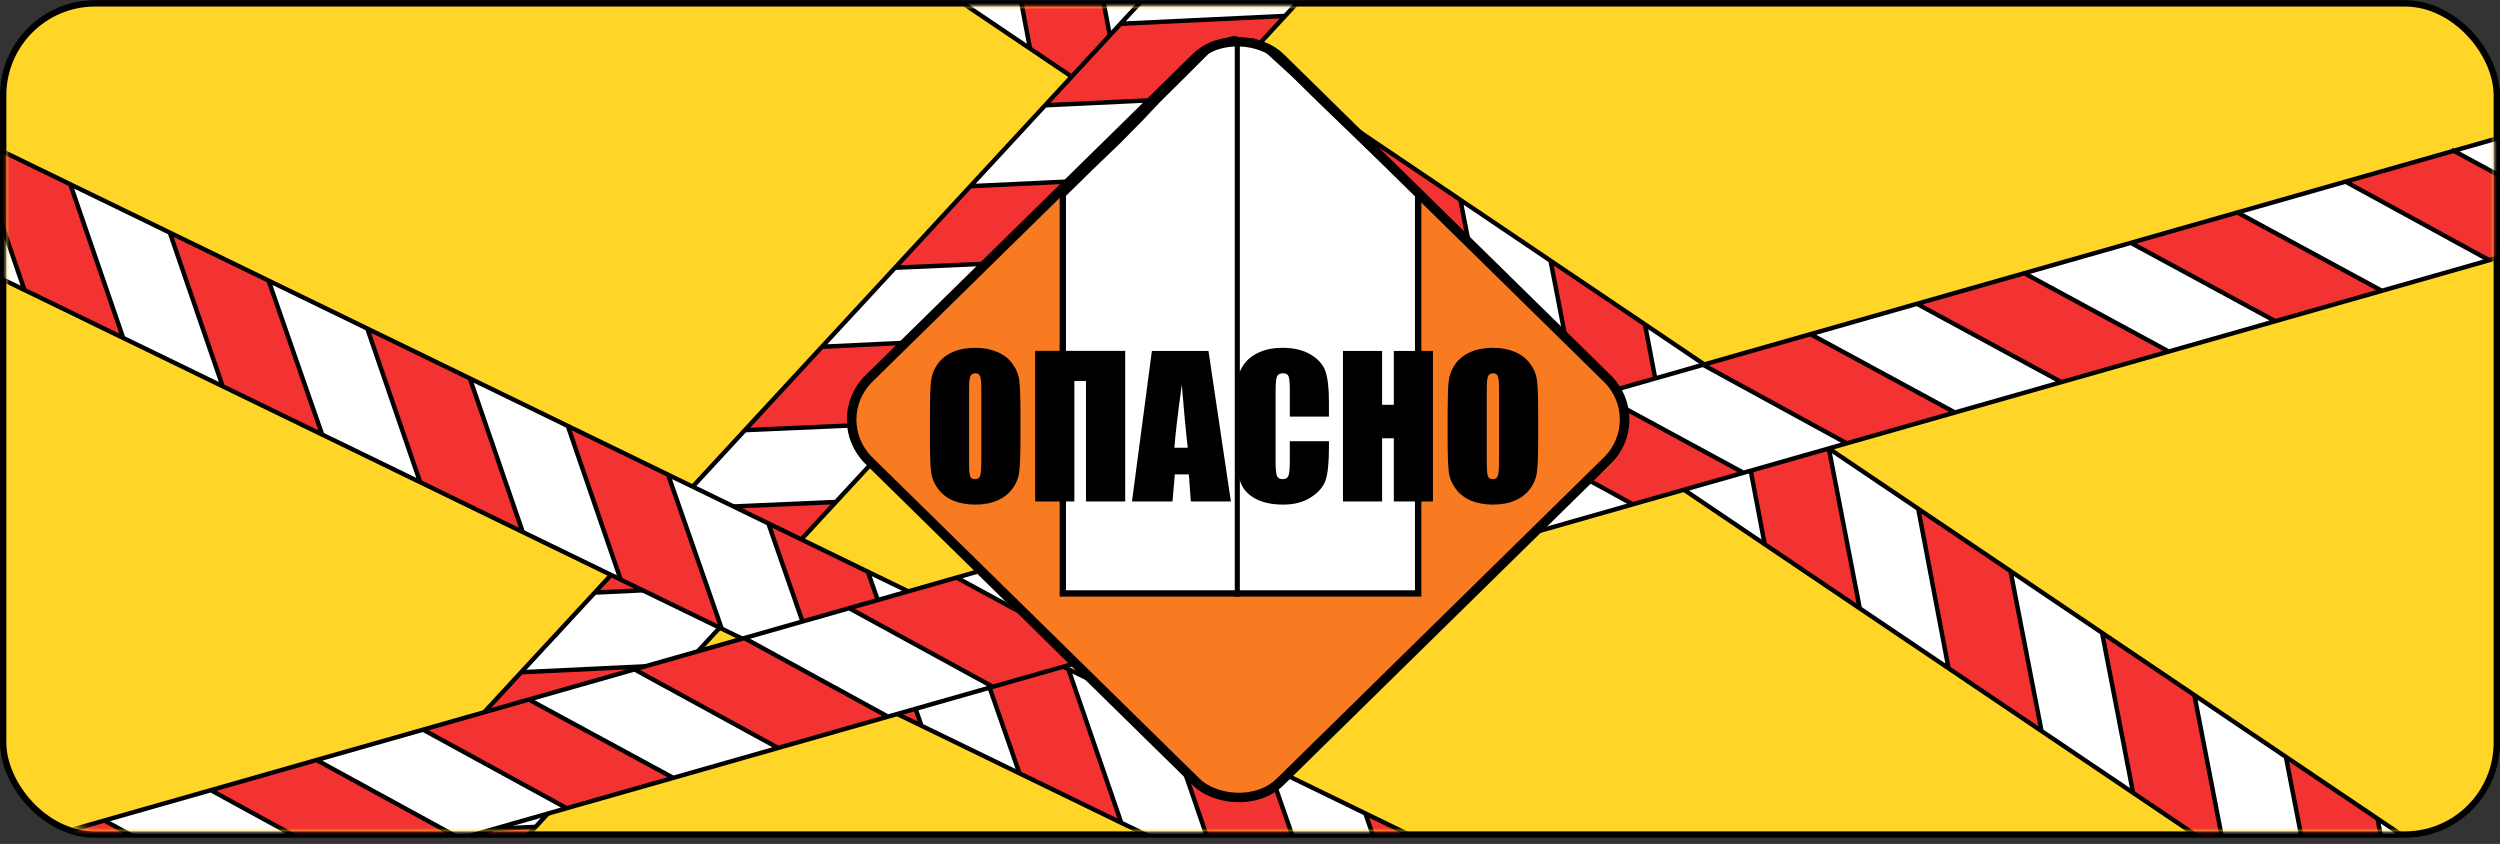 <svg width="394" height="133" viewBox="0 0 394 133" fill="none" xmlns="http://www.w3.org/2000/svg">
<rect x="0" y="0" width="394" height="133" fill="#333333" stroke="none"/>
<rect x="0.5" y="0.528" width="393" height="131" rx="14.5" fill="#FFD527" stroke="black"/>
<mask id="mask0_667_520" style="mask-type:alpha" maskUnits="userSpaceOnUse" x="1" y="1" width="392" height="131">
<rect x="1.505" y="1.528" width="390.99" height="129" rx="14.5" fill="#D9D9D9" stroke="black"/>
</mask>
<g mask="url(#mask0_667_520)">
<path d="M85.738 -65.94L90.511 -40.808L104.942 -31.071L100.169 -56.203L85.738 -65.94Z" fill="white"/>
<path d="M114.489 -46.541L119.262 -21.409L133.693 -11.672L128.92 -36.804L114.489 -46.541Z" fill="white"/>
<path d="M143.24 -27.142L148.124 -1.936L162.334 7.652L157.561 -17.48L143.24 -27.142Z" fill="white"/>
<path d="M172.436 -7.443L177.209 17.688L191.418 27.275L186.645 2.144L172.436 -7.443Z" fill="white"/>
<path d="M201.187 11.956L206.071 37.162L220.613 46.974L215.729 21.767L201.187 11.956Z" fill="white"/>
<path d="M404.001 148.798L408.884 174.003L419.208 159.058L404.001 148.798Z" fill="white"/>
<path d="M374.694 129.023L379.578 154.23L394.12 164.041L389.347 138.91L374.694 129.023Z" fill="white"/>
<path d="M345.832 109.549L350.715 134.756L365.147 144.493L360.263 119.286L345.832 109.549Z" fill="white"/>
<path d="M259.245 51.128L264.018 76.259L278.116 85.772L273.343 60.64L259.245 51.128Z" fill="white"/>
<path d="M316.858 90.001L321.742 115.207L336.173 124.944L331.289 99.738L316.858 90.001Z" fill="white"/>
<path d="M288.218 70.677L293.102 95.883L307.089 105.32L302.316 80.189L288.218 70.677Z" fill="white"/>
<path d="M230.16 31.504L235.044 56.711L249.253 66.298L244.369 41.091L230.16 31.504Z" fill="white"/>
<path d="M56.987 -85.339L61.76 -60.207L76.114 -50.522L71.307 -75.677L56.987 -85.339Z" fill="white"/>
<path d="M71.307 -75.677L76.114 -50.522L90.511 -40.808L85.738 -65.94L71.307 -75.677Z" fill="#F33332"/>
<path d="M56.987 -85.339L46.662 -70.394L61.76 -60.207L56.987 -85.339Z" fill="#F33332"/>
<path d="M100.169 -56.203L104.942 -31.071L119.262 -21.409L114.489 -46.541L100.169 -56.203Z" fill="#F33332"/>
<path d="M360.263 119.286L365.147 144.493L379.578 154.23L374.694 129.023L360.263 119.286Z" fill="#F33332"/>
<path d="M128.92 -36.804L133.693 -11.672L148.124 -1.936L143.24 -27.142L128.92 -36.804Z" fill="#F33332"/>
<path d="M157.561 -17.48L162.334 7.652L177.209 17.688L172.436 -7.443L157.561 -17.48Z" fill="#F33332"/>
<path d="M186.645 2.144L191.418 27.275L206.071 37.162L201.187 11.956L186.645 2.144Z" fill="#F33332"/>
<path d="M215.729 21.767L220.613 46.974L235.044 56.711L230.16 31.504L215.729 21.767Z" fill="#F33332"/>
<path d="M244.369 41.091L249.253 66.298L264.018 76.259L259.245 51.128L244.369 41.091Z" fill="#F33332"/>
<path d="M273.343 60.64L278.116 85.772L293.102 95.883L288.218 70.677L273.343 60.64Z" fill="#F33332"/>
<path d="M302.316 80.189L307.089 105.32L321.742 115.207L316.858 90.001L302.316 80.189Z" fill="#F33332"/>
<path d="M331.289 99.738L336.173 124.944L350.715 134.756L345.832 109.549L331.289 99.738Z" fill="#F33332"/>
<path d="M389.347 138.91L394.12 164.041L408.884 174.003L404.001 148.798L389.347 138.91Z" fill="#F33332"/>
<path d="M56.987 -85.339L46.662 -70.394L61.76 -60.207M56.987 -85.339L61.76 -60.207M56.987 -85.339L71.307 -75.677M61.76 -60.207L76.114 -50.522M71.307 -75.677L76.114 -50.522M71.307 -75.677L85.738 -65.94M76.114 -50.522L90.511 -40.808M85.738 -65.94L90.511 -40.808M85.738 -65.94L100.169 -56.203M90.511 -40.808L104.942 -31.071M100.169 -56.203L104.942 -31.071M100.169 -56.203L114.489 -46.541M104.942 -31.071L119.262 -21.409M114.489 -46.541L119.262 -21.409M114.489 -46.541L128.92 -36.804M119.262 -21.409L133.693 -11.672M128.92 -36.804L133.693 -11.672M128.92 -36.804L143.24 -27.142M133.693 -11.672L148.124 -1.936M143.24 -27.142L148.124 -1.936M143.24 -27.142L157.561 -17.48M148.124 -1.936L162.333 7.652M157.561 -17.48L162.333 7.652M157.561 -17.48L172.436 -7.443M162.333 7.652L177.209 17.688M172.436 -7.443L177.209 17.688M172.436 -7.443L186.645 2.144M177.209 17.688L191.418 27.275M186.645 2.144L191.418 27.275M186.645 2.144L201.187 11.956M191.418 27.275L206.071 37.162M201.187 11.956L206.071 37.162M201.187 11.956L215.729 21.767M206.071 37.162L220.613 46.974M215.729 21.767L220.613 46.974M215.729 21.767L230.16 31.504M220.613 46.974L235.044 56.711M230.16 31.504L235.044 56.711M230.16 31.504L244.369 41.091M235.044 56.711L249.253 66.298M244.369 41.091L249.253 66.298M244.369 41.091L259.245 51.128M249.253 66.298L264.018 76.259M259.245 51.128L264.018 76.259M259.245 51.128L273.343 60.64M264.018 76.259L278.116 85.772M273.343 60.64L278.116 85.772M273.343 60.64L288.218 70.677M278.116 85.772L293.102 95.883M288.218 70.677L293.102 95.883M288.218 70.677L302.316 80.189M293.102 95.883L307.089 105.32M302.316 80.189L307.089 105.32M302.316 80.189L316.858 90.001M307.089 105.32L321.742 115.207M316.858 90.001L321.742 115.207M316.858 90.001L331.289 99.738M321.742 115.207L336.173 124.944M331.289 99.738L336.173 124.944M331.289 99.738L345.832 109.549M336.173 124.944L350.715 134.756M345.832 109.549L350.715 134.756M345.832 109.549L360.263 119.286M350.715 134.756L365.147 144.493M360.263 119.286L365.147 144.493M360.263 119.286L374.694 129.023M365.147 144.493L379.578 154.23M374.694 129.023L379.578 154.23M374.694 129.023L389.347 138.91M379.578 154.23L394.12 164.041M389.347 138.91L394.12 164.041M389.347 138.91L404.001 148.798M394.12 164.041L408.884 174.003M403.93 148.427L404.001 148.798M408.884 174.003L419.208 159.058L404.001 148.798M408.884 174.003L404.001 148.798" stroke="black" stroke-width="0.7"/>
<path d="M-35.802 233.547L-9.954 232.412L1.831 219.662L-24.017 220.796L-35.802 233.547Z" fill="white"/>
<path d="M-12.323 208.144L13.525 207.009L25.309 194.259L-0.539 195.393L-12.323 208.144Z" fill="white"/>
<path d="M11.155 182.741L37.094 181.509L48.697 168.954L22.849 170.089L11.155 182.741Z" fill="white"/>
<path d="M34.996 156.946L60.844 155.812L72.448 143.257L46.599 144.392L34.996 156.946Z" fill="white"/>
<path d="M58.475 131.544L84.413 130.311L96.289 117.462L70.35 118.695L58.475 131.544Z" fill="white"/>
<path d="M224.095 -47.649L250.032 -48.881L236.513 -61.085L224.095 -47.649Z" fill="white"/>
<path d="M200.162 -21.755L226.1 -22.988L237.976 -35.836L212.128 -34.702L200.162 -21.755Z" fill="white"/>
<path d="M176.593 3.746L202.531 2.513L214.316 -10.238L188.377 -9.005L176.593 3.746Z" fill="white"/>
<path d="M105.885 80.248L131.733 79.113L143.246 66.657L117.398 67.792L105.885 80.248Z" fill="white"/>
<path d="M152.933 29.344L178.871 28.112L190.656 15.361L164.717 16.594L152.933 29.344Z" fill="white"/>
<path d="M129.545 54.649L155.484 53.416L166.906 41.058L141.058 42.193L129.545 54.649Z" fill="white"/>
<path d="M82.135 105.945L108.073 104.712L119.677 92.158L93.738 93.391L82.135 105.945Z" fill="white"/>
<path d="M-59.281 258.949L-33.432 257.815L-21.711 245.132L-47.587 246.297L-59.281 258.949Z" fill="white"/>
<path d="M-47.587 246.297L-21.711 245.132L-9.954 232.412L-35.802 233.547L-47.587 246.297Z" fill="#F33332"/>
<path d="M-59.281 258.949L-45.761 271.153L-33.432 257.815L-59.281 258.949Z" fill="#F33332"/>
<path d="M-24.017 220.796L1.831 219.662L13.525 207.009L-12.323 208.144L-24.017 220.796Z" fill="#F33332"/>
<path d="M188.377 -9.005L214.316 -10.238L226.1 -22.988L200.162 -21.755L188.377 -9.005Z" fill="#F33332"/>
<path d="M-0.539 195.393L25.309 194.259L37.094 181.509L11.155 182.741L-0.539 195.393Z" fill="#F33332"/>
<path d="M22.849 170.089L48.697 168.954L60.844 155.812L34.996 156.946L22.849 170.089Z" fill="#F33332"/>
<path d="M46.599 144.392L72.448 143.257L84.413 130.311L58.475 131.544L46.599 144.392Z" fill="#F33332"/>
<path d="M70.35 118.695L96.289 117.462L108.073 104.712L82.135 105.945L70.35 118.695Z" fill="#F33332"/>
<path d="M93.738 93.391L119.677 92.158L131.733 79.113L105.885 80.248L93.738 93.391Z" fill="#F33332"/>
<path d="M117.398 67.792L143.246 66.657L155.484 53.416L129.545 54.649L117.398 67.792Z" fill="#F33332"/>
<path d="M141.058 42.193L166.906 41.058L178.871 28.112L152.933 29.344L141.058 42.193Z" fill="#F33332"/>
<path d="M164.717 16.594L190.656 15.361L202.531 2.513L176.593 3.746L164.717 16.594Z" fill="#F33332"/>
<path d="M212.128 -34.702L237.976 -35.836L250.032 -48.881L224.095 -47.649L212.128 -34.702Z" fill="#F33332"/>
<path d="M-59.281 258.949L-45.761 271.153L-33.432 257.815M-59.281 258.949L-33.432 257.815M-59.281 258.949L-47.587 246.297M-33.432 257.815L-21.711 245.132M-47.587 246.297L-21.711 245.132M-47.587 246.297L-35.802 233.547M-21.711 245.132L-9.954 232.412M-35.802 233.547L-9.954 232.412M-35.802 233.547L-24.017 220.796M-9.954 232.412L1.831 219.662M-24.017 220.796L1.831 219.662M-24.017 220.796L-12.323 208.144M1.831 219.662L13.525 207.009M-12.323 208.144L13.525 207.009M-12.323 208.144L-0.539 195.393M13.525 207.009L25.309 194.259M-0.539 195.393L25.309 194.259M-0.539 195.393L11.155 182.741M25.309 194.259L37.094 181.509M11.155 182.741L37.094 181.509M11.155 182.741L22.849 170.089M37.094 181.509L48.697 168.954M22.849 170.089L48.697 168.954M22.849 170.089L34.996 156.946M48.697 168.954L60.844 155.812M34.996 156.946L60.844 155.812M34.996 156.946L46.599 144.392M60.844 155.812L72.448 143.257M46.599 144.392L72.448 143.257M46.599 144.392L58.475 131.544M72.448 143.257L84.413 130.311M58.475 131.544L84.413 130.311M58.475 131.544L70.35 118.695M84.413 130.311L96.289 117.462M70.35 118.695L96.289 117.462M70.35 118.695L82.135 105.945M96.289 117.462L108.073 104.712M82.135 105.945L108.073 104.712M82.135 105.945L93.738 93.391M108.073 104.712L119.677 92.158M93.738 93.391L119.677 92.158M93.738 93.391L105.885 80.248M119.677 92.158L131.733 79.113M105.885 80.248L131.733 79.113M105.885 80.248L117.398 67.792M131.733 79.113L143.246 66.657M117.398 67.792L143.246 66.657M117.398 67.792L129.545 54.649M143.246 66.657L155.484 53.416M129.545 54.649L155.484 53.416M129.545 54.649L141.058 42.193M155.484 53.416L166.906 41.058M141.058 42.193L166.906 41.058M141.058 42.193L152.933 29.344M166.906 41.058L178.871 28.112M152.933 29.344L178.871 28.112M152.933 29.344L164.717 16.594M178.871 28.112L190.656 15.361M164.717 16.594L190.656 15.361M164.717 16.594L176.593 3.746M190.656 15.361L202.531 2.513M176.593 3.746L202.531 2.513M176.593 3.746L188.377 -9.005M202.531 2.513L214.316 -10.238M188.377 -9.005L214.316 -10.238M188.377 -9.005L200.162 -21.755M214.316 -10.238L226.1 -22.988M200.162 -21.755L226.1 -22.988M200.162 -21.755L212.128 -34.702M226.1 -22.988L237.976 -35.836M212.128 -34.702L237.976 -35.836M212.128 -34.702L224.095 -47.649M237.976 -35.836L250.032 -48.881M223.714 -47.631L224.095 -47.649M250.032 -48.881L236.513 -61.085L224.095 -47.649M250.032 -48.881L224.095 -47.649" stroke="black" stroke-width="0.7"/>
<path d="M-20.159 13.869L-11.831 38.079L3.85 45.697L-4.477 21.487L-20.159 13.869Z" fill="white"/>
<path d="M11.084 29.047L19.411 53.256L35.093 60.874L26.765 36.665L11.084 29.047Z" fill="white"/>
<path d="M42.326 44.224L50.774 68.492L66.215 75.993L57.887 51.783L42.326 44.224Z" fill="white"/>
<path d="M74.051 59.636L82.379 83.845L97.819 91.346L89.491 67.136L74.051 59.636Z" fill="white"/>
<path d="M105.293 74.813L113.742 99.081L129.544 106.758L121.095 82.49L105.293 74.813Z" fill="white"/>
<path d="M325.68 181.875L334.127 206.143L342.205 189.903L325.68 181.875Z" fill="white"/>
<path d="M293.833 166.404L302.282 190.672L318.084 198.349L309.756 174.139L293.833 166.404Z" fill="white"/>
<path d="M262.47 151.168L270.918 175.436L286.6 183.054L278.152 158.786L262.47 151.168Z" fill="white"/>
<path d="M168.381 105.461L176.709 129.67L192.028 137.112L183.701 112.903L168.381 105.461Z" fill="white"/>
<path d="M230.986 135.874L239.435 160.142L255.116 167.76L246.668 143.492L230.986 135.874Z" fill="white"/>
<path d="M199.865 120.755L208.313 145.023L223.512 152.407L215.184 128.197L199.865 120.755Z" fill="white"/>
<path d="M136.777 90.108L145.225 114.376L160.665 121.876L152.217 97.608L136.777 90.108Z" fill="white"/>
<path d="M-51.401 -1.308L-43.074 22.902L-27.476 30.479L-35.84 6.251L-51.401 -1.308Z" fill="white"/>
<path d="M-35.84 6.251L-27.476 30.479L-11.831 38.079L-20.159 13.869L-35.84 6.251Z" fill="#F33332"/>
<path d="M-51.401 -1.308L-59.479 14.932L-43.074 22.902L-51.401 -1.308Z" fill="#F33332"/>
<path d="M-4.477 21.487L3.85 45.697L19.411 53.256L11.084 29.047L-4.477 21.487Z" fill="#F33332"/>
<path d="M278.152 158.786L286.6 183.054L302.282 190.672L293.833 166.404L278.152 158.786Z" fill="#F33332"/>
<path d="M26.765 36.665L35.093 60.874L50.774 68.492L42.326 44.224L26.765 36.665Z" fill="#F33332"/>
<path d="M57.887 51.783L66.215 75.993L82.379 83.845L74.051 59.636L57.887 51.783Z" fill="#F33332"/>
<path d="M89.491 67.136L97.819 91.346L113.742 99.081L105.293 74.813L89.491 67.136Z" fill="#F33332"/>
<path d="M121.095 82.49L129.544 106.758L145.225 114.376L136.777 90.108L121.095 82.49Z" fill="#F33332"/>
<path d="M152.217 97.608L160.665 121.876L176.709 129.67L168.381 105.461L152.217 97.608Z" fill="#F33332"/>
<path d="M183.701 112.903L192.028 137.112L208.313 145.023L199.865 120.755L183.701 112.903Z" fill="#F33332"/>
<path d="M215.184 128.197L223.512 152.407L239.435 160.142L230.986 135.874L215.184 128.197Z" fill="#F33332"/>
<path d="M246.668 143.492L255.116 167.76L270.918 175.436L262.47 151.168L246.668 143.492Z" fill="#F33332"/>
<path d="M309.756 174.139L318.084 198.349L334.127 206.143L325.68 181.875L309.756 174.139Z" fill="#F33332"/>
<path d="M-51.401 -1.308L-59.479 14.932L-43.074 22.902M-51.401 -1.308L-43.074 22.902M-51.401 -1.308L-35.84 6.251M-43.074 22.902L-27.476 30.479M-35.84 6.251L-27.476 30.479M-35.84 6.251L-20.159 13.869M-27.476 30.479L-11.831 38.079M-20.159 13.869L-11.831 38.079M-20.159 13.869L-4.477 21.487M-11.831 38.079L3.85 45.697M-4.477 21.487L3.85 45.697M-4.477 21.487L11.084 29.047M3.85 45.697L19.411 53.256M11.084 29.047L19.411 53.256M11.084 29.047L26.765 36.665M19.411 53.256L35.093 60.874M26.765 36.665L35.093 60.874M26.765 36.665L42.326 44.224M35.093 60.874L50.774 68.492M42.326 44.224L50.774 68.492M42.326 44.224L57.887 51.783M50.774 68.492L66.215 75.993M57.887 51.783L66.215 75.993M57.887 51.783L74.051 59.636M66.215 75.993L82.379 83.845M74.051 59.636L82.379 83.845M74.051 59.636L89.491 67.136M82.379 83.845L97.819 91.346M89.491 67.136L97.819 91.346M89.491 67.136L105.293 74.813M97.819 91.346L113.742 99.081M105.293 74.813L113.742 99.081M105.293 74.813L121.095 82.49M113.742 99.081L129.544 106.758M121.095 82.49L129.544 106.758M121.095 82.49L136.777 90.108M129.544 106.758L145.225 114.376M136.777 90.108L145.225 114.376M136.777 90.108L152.217 97.608M145.225 114.376L160.665 121.876M152.217 97.608L160.665 121.876M152.217 97.608L168.381 105.461M160.665 121.876L176.709 129.67M168.381 105.461L176.709 129.67M168.381 105.461L183.701 112.903M176.709 129.67L192.028 137.112M183.701 112.903L192.028 137.112M183.701 112.903L199.865 120.755M192.028 137.112L208.313 145.023M199.865 120.755L208.313 145.023M199.865 120.755L215.184 128.197M208.313 145.023L223.512 152.407M215.184 128.197L223.512 152.407M215.184 128.197L230.986 135.874M223.512 152.407L239.435 160.142M230.986 135.874L239.435 160.142M230.986 135.874L246.668 143.492M239.435 160.142L255.116 167.76M246.668 143.492L255.116 167.76M246.668 143.492L262.47 151.168M255.116 167.76L270.919 175.436M262.47 151.168L270.919 175.436M262.47 151.168L278.152 158.786M270.919 175.436L286.6 183.054M278.152 158.786L286.6 183.054M278.152 158.786L293.833 166.404M286.6 183.054L302.282 190.672M293.833 166.404L302.282 190.672M293.833 166.404L309.756 174.139M302.282 190.672L318.084 198.349M309.756 174.139L318.084 198.349M309.756 174.139L325.68 181.875M318.084 198.349L334.127 206.143M325.556 181.519L325.68 181.875M334.127 206.143L342.205 189.903L325.68 181.875M334.127 206.143L325.68 181.875" stroke="black" stroke-width="0.7"/>
<path d="M16.439 129.314L39.078 141.695L55.867 136.909L33.228 124.529L16.439 129.314Z" fill="white"/>
<path d="M49.888 119.779L72.527 132.16L89.316 127.374L66.678 114.993L49.888 119.779Z" fill="white"/>
<path d="M83.338 110.244L106.105 122.588L122.636 117.875L99.998 105.495L83.338 110.244Z" fill="white"/>
<path d="M117.303 100.562L139.942 112.942L156.473 108.23L133.834 95.85L117.303 100.562Z" fill="white"/>
<path d="M150.753 91.027L173.52 103.37L190.439 98.548L167.671 86.204L150.753 91.027Z" fill="white"/>
<path d="M386.706 23.766L409.473 36.11L404.398 18.723L386.706 23.766Z" fill="white"/>
<path d="M352.61 33.485L375.378 45.829L392.296 41.006L369.657 28.626L352.61 33.485Z" fill="white"/>
<path d="M319.032 43.057L341.799 55.401L358.589 50.615L335.821 38.271L319.032 43.057Z" fill="white"/>
<path d="M218.297 71.773L240.935 84.153L257.337 79.478L234.698 67.097L218.297 71.773Z" fill="white"/>
<path d="M285.324 52.666L308.092 65.009L324.881 60.223L302.113 47.88L285.324 52.666Z" fill="white"/>
<path d="M252.004 62.164L274.772 74.508L291.045 69.869L268.406 57.489L252.004 62.164Z" fill="white"/>
<path d="M184.46 81.418L207.228 93.762L223.759 89.049L200.991 76.706L184.46 81.418Z" fill="white"/>
<path d="M-17.01 138.85L5.629 151.23L22.328 146.469L-0.35 134.1L-17.01 138.85Z" fill="white"/>
<path d="M-0.35 134.1L22.328 146.469L39.078 141.695L16.439 129.314L-0.35 134.1Z" fill="#F33332"/>
<path d="M-17.01 138.85L-11.935 156.237L5.629 151.23L-17.01 138.85Z" fill="#F33332"/>
<path d="M33.228 124.529L55.867 136.909L72.527 132.16L49.888 119.779L33.228 124.529Z" fill="#F33332"/>
<path d="M335.821 38.271L358.589 50.615L375.378 45.829L352.61 33.485L335.821 38.271Z" fill="#F33332"/>
<path d="M66.678 114.993L89.316 127.374L106.105 122.588L83.338 110.244L66.678 114.993Z" fill="#F33332"/>
<path d="M99.998 105.495L122.636 117.875L139.942 112.942L117.303 100.562L99.998 105.495Z" fill="#F33332"/>
<path d="M133.834 95.85L156.473 108.23L173.52 103.37L150.753 91.027L133.834 95.85Z" fill="#F33332"/>
<path d="M167.671 86.204L190.439 98.548L207.228 93.762L184.46 81.418L167.671 86.204Z" fill="#F33332"/>
<path d="M200.991 76.706L223.759 89.049L240.935 84.153L218.297 71.773L200.991 76.706Z" fill="#F33332"/>
<path d="M234.698 67.097L257.337 79.478L274.772 74.508L252.004 62.164L234.698 67.097Z" fill="#F33332"/>
<path d="M268.406 57.489L291.045 69.869L308.092 65.009L285.324 52.666L268.406 57.489Z" fill="#F33332"/>
<path d="M302.113 47.88L324.881 60.223L341.799 55.401L319.032 43.057L302.113 47.88Z" fill="#F33332"/>
<path d="M369.657 28.626L392.296 41.006L409.473 36.11L386.706 23.766L369.657 28.626Z" fill="#F33332"/>
<path d="M-17.01 138.85L-11.935 156.237L5.629 151.23M-17.01 138.85L5.629 151.23M-17.01 138.85L-0.35 134.1M5.629 151.23L22.328 146.469M-0.35 134.1L22.328 146.469M-0.35 134.1L16.439 129.314M22.328 146.469L39.078 141.695M16.439 129.314L39.078 141.695M16.439 129.314L33.228 124.529M39.078 141.695L55.867 136.909M33.228 124.529L55.867 136.909M33.228 124.529L49.888 119.779M55.867 136.909L72.527 132.16M49.888 119.779L72.527 132.16M49.888 119.779L66.678 114.993M72.527 132.16L89.316 127.374M66.678 114.993L89.316 127.374M66.678 114.993L83.338 110.244M89.316 127.374L106.105 122.588M83.338 110.244L106.105 122.588M83.338 110.244L99.998 105.495M106.105 122.588L122.636 117.875M99.998 105.495L122.636 117.875M99.998 105.495L117.303 100.562M122.636 117.875L139.942 112.942M117.303 100.562L139.942 112.942M117.303 100.562L133.834 95.85M139.942 112.942L156.473 108.23M133.834 95.85L156.473 108.23M133.834 95.85L150.753 91.027M156.473 108.23L173.52 103.37M150.753 91.027L173.52 103.37M150.753 91.027L167.671 86.204M173.52 103.37L190.439 98.548M167.671 86.204L190.439 98.548M167.671 86.204L184.46 81.418M190.439 98.548L207.228 93.762M184.46 81.418L207.228 93.762M184.46 81.418L200.991 76.706M207.228 93.762L223.759 89.049M200.991 76.706L223.759 89.049M200.991 76.706L218.297 71.773M223.759 89.049L240.935 84.153M218.297 71.773L240.935 84.153M218.297 71.773L234.698 67.097M240.935 84.153L257.337 79.478M234.698 67.097L257.337 79.478M234.698 67.097L252.004 62.164M257.337 79.478L274.772 74.508M252.004 62.164L274.772 74.508M252.004 62.164L268.406 57.489M274.772 74.508L291.045 69.869M268.406 57.489L291.045 69.869M268.406 57.489L285.324 52.666M291.045 69.869L308.092 65.009M285.324 52.666L308.092 65.009M285.324 52.666L302.113 47.88M308.092 65.009L324.881 60.223M302.113 47.88L324.881 60.223M302.113 47.88L319.032 43.057M324.881 60.223L341.799 55.401M319.032 43.057L341.799 55.401M319.032 43.057L335.821 38.271M341.799 55.401L358.589 50.615M335.821 38.271L358.589 50.615M335.821 38.271L352.61 33.485M358.589 50.615L375.378 45.829M352.61 33.485L375.378 45.829M352.61 33.485L369.657 28.626M375.378 45.829L392.296 41.006M369.657 28.626L392.296 41.006M369.657 28.626L386.706 23.766M392.296 41.006L409.473 36.11M386.372 23.585L386.706 23.766M409.473 36.11L404.398 18.723L386.706 23.766M409.473 36.11L386.706 23.766" stroke="black" stroke-width="0.7"/>
</g>
<path d="M136.211 72.674C131.841 68.337 132.905 61.1 138.346 58.153C139.112 57.738 139.815 57.22 140.434 56.614L163 34.528L184.037 12.834C190.003 6.681 199.997 6.681 205.963 12.834L227 34.528L252.5 59.028C257.434 62.663 257.786 69.806 253.232 73.891L228 96.526L204 121.028C199.531 126.546 191.103 126.854 186.229 121.676L179.5 114.528L161.5 97.776L136.211 72.674Z" fill="#F87B21"/>
<path d="M176.13 22.271L176.13 22.271L176.139 22.262L179.768 18.592L179.768 18.592L179.776 18.583L182.358 15.836L186.852 11.383L186.854 11.381L188.854 9.381L190.319 7.916L191.72 6.982L193.142 6.517L194.344 6.196H194.522L194.582 6.529L195.001 6.528L195.499 6.527H195.501L195.865 6.528L195.866 6.528L196.5 6.527L196.5 6.527L197.419 6.527L198.73 6.964L199.146 7.381L199.166 7.4L199.186 7.417L199.996 8.068L203.988 11.722L208.182 15.844L208.182 15.844L208.186 15.848L211.814 19.335L215.633 23.005L215.633 23.005L215.638 23.009L219.739 26.858L223.5 30.561V93.528H167.5V30.653L171.834 26.4L171.838 26.396L176.13 22.271Z" fill="white" stroke="black"/>
<rect x="1.07" width="90.729" height="90.729" rx="9.25" transform="matrix(0.714 -0.701 0.714 0.701 129.583 66.879)" stroke="black" stroke-width="1.5"/>
<path d="M195 7.028V94.028" stroke="black" stroke-width="0.8"/>
<path d="M160.823 69.199C160.823 71.582 160.765 73.271 160.647 74.267C160.54 75.253 160.188 76.157 159.593 76.977C159.007 77.797 158.211 78.427 157.205 78.867C156.199 79.306 155.027 79.526 153.689 79.526C152.42 79.526 151.277 79.321 150.262 78.911C149.256 78.491 148.445 77.866 147.83 77.036C147.215 76.206 146.849 75.302 146.731 74.326C146.614 73.349 146.556 71.64 146.556 69.199V65.141C146.556 62.758 146.609 61.074 146.717 60.087C146.834 59.091 147.186 58.183 147.771 57.363C148.367 56.542 149.168 55.913 150.174 55.473C151.18 55.034 152.352 54.814 153.689 54.814C154.959 54.814 156.097 55.024 157.103 55.444C158.118 55.854 158.934 56.474 159.549 57.304C160.164 58.134 160.53 59.038 160.647 60.014C160.765 60.991 160.823 62.7 160.823 65.141V69.199ZM154.656 61.406C154.656 60.302 154.593 59.599 154.466 59.296C154.349 58.984 154.1 58.828 153.719 58.828C153.396 58.828 153.147 58.955 152.972 59.209C152.806 59.453 152.723 60.185 152.723 61.406V72.48C152.723 73.857 152.776 74.707 152.884 75.029C153.001 75.351 153.265 75.512 153.675 75.512C154.095 75.512 154.363 75.327 154.48 74.956C154.598 74.585 154.656 73.701 154.656 72.304V61.406ZM177.332 79.028H171.15V60.044H169.319V79.028H163.138V55.297H177.332V79.028ZM190.457 55.312L193.987 79.028H187.674L187.366 74.765H185.154L184.788 79.028H178.401L181.536 55.312H190.457ZM187.19 70.561C186.878 67.876 186.565 64.56 186.253 60.615C185.628 65.146 185.237 68.461 185.081 70.561H187.19ZM209.441 65.654H203.274V61.523C203.274 60.322 203.206 59.575 203.069 59.282C202.942 58.979 202.654 58.828 202.205 58.828C201.697 58.828 201.375 59.008 201.238 59.37C201.102 59.731 201.033 60.512 201.033 61.713V72.729C201.033 73.881 201.102 74.633 201.238 74.985C201.375 75.336 201.683 75.512 202.161 75.512C202.62 75.512 202.918 75.336 203.055 74.985C203.201 74.633 203.274 73.808 203.274 72.509V69.536H209.441V70.459C209.441 72.91 209.266 74.648 208.914 75.673C208.572 76.699 207.806 77.597 206.614 78.369C205.433 79.14 203.973 79.526 202.234 79.526C200.428 79.526 198.938 79.199 197.767 78.544C196.595 77.89 195.818 76.987 195.438 75.835C195.057 74.672 194.866 72.929 194.866 70.605V63.676C194.866 61.967 194.925 60.688 195.042 59.838C195.159 58.979 195.506 58.154 196.082 57.363C196.668 56.572 197.474 55.952 198.499 55.502C199.534 55.044 200.721 54.814 202.059 54.814C203.875 54.814 205.374 55.166 206.556 55.869C207.737 56.572 208.514 57.451 208.885 58.505C209.256 59.55 209.441 61.181 209.441 63.398V65.654ZM225.833 55.312V79.028H219.666V69.067H217.82V79.028H211.653V55.312H217.82V63.794H219.666V55.312H225.833ZM242.415 69.199C242.415 71.582 242.356 73.271 242.239 74.267C242.132 75.253 241.78 76.157 241.185 76.977C240.599 77.797 239.803 78.427 238.797 78.867C237.791 79.306 236.619 79.526 235.281 79.526C234.012 79.526 232.869 79.321 231.854 78.911C230.848 78.491 230.037 77.866 229.422 77.036C228.807 76.206 228.44 75.302 228.323 74.326C228.206 73.349 228.147 71.64 228.147 69.199V65.141C228.147 62.758 228.201 61.074 228.309 60.087C228.426 59.091 228.777 58.183 229.363 57.363C229.959 56.542 230.76 55.913 231.766 55.473C232.771 55.034 233.943 54.814 235.281 54.814C236.551 54.814 237.688 55.024 238.694 55.444C239.71 55.854 240.525 56.474 241.141 57.304C241.756 58.134 242.122 59.038 242.239 60.014C242.356 60.991 242.415 62.7 242.415 65.141V69.199ZM236.248 61.406C236.248 60.302 236.185 59.599 236.058 59.296C235.94 58.984 235.691 58.828 235.311 58.828C234.988 58.828 234.739 58.955 234.563 59.209C234.397 59.453 234.314 60.185 234.314 61.406V72.48C234.314 73.857 234.368 74.707 234.476 75.029C234.593 75.351 234.856 75.512 235.267 75.512C235.687 75.512 235.955 75.327 236.072 74.956C236.189 74.585 236.248 73.701 236.248 72.304V61.406Z" fill="black"/>
</svg>
